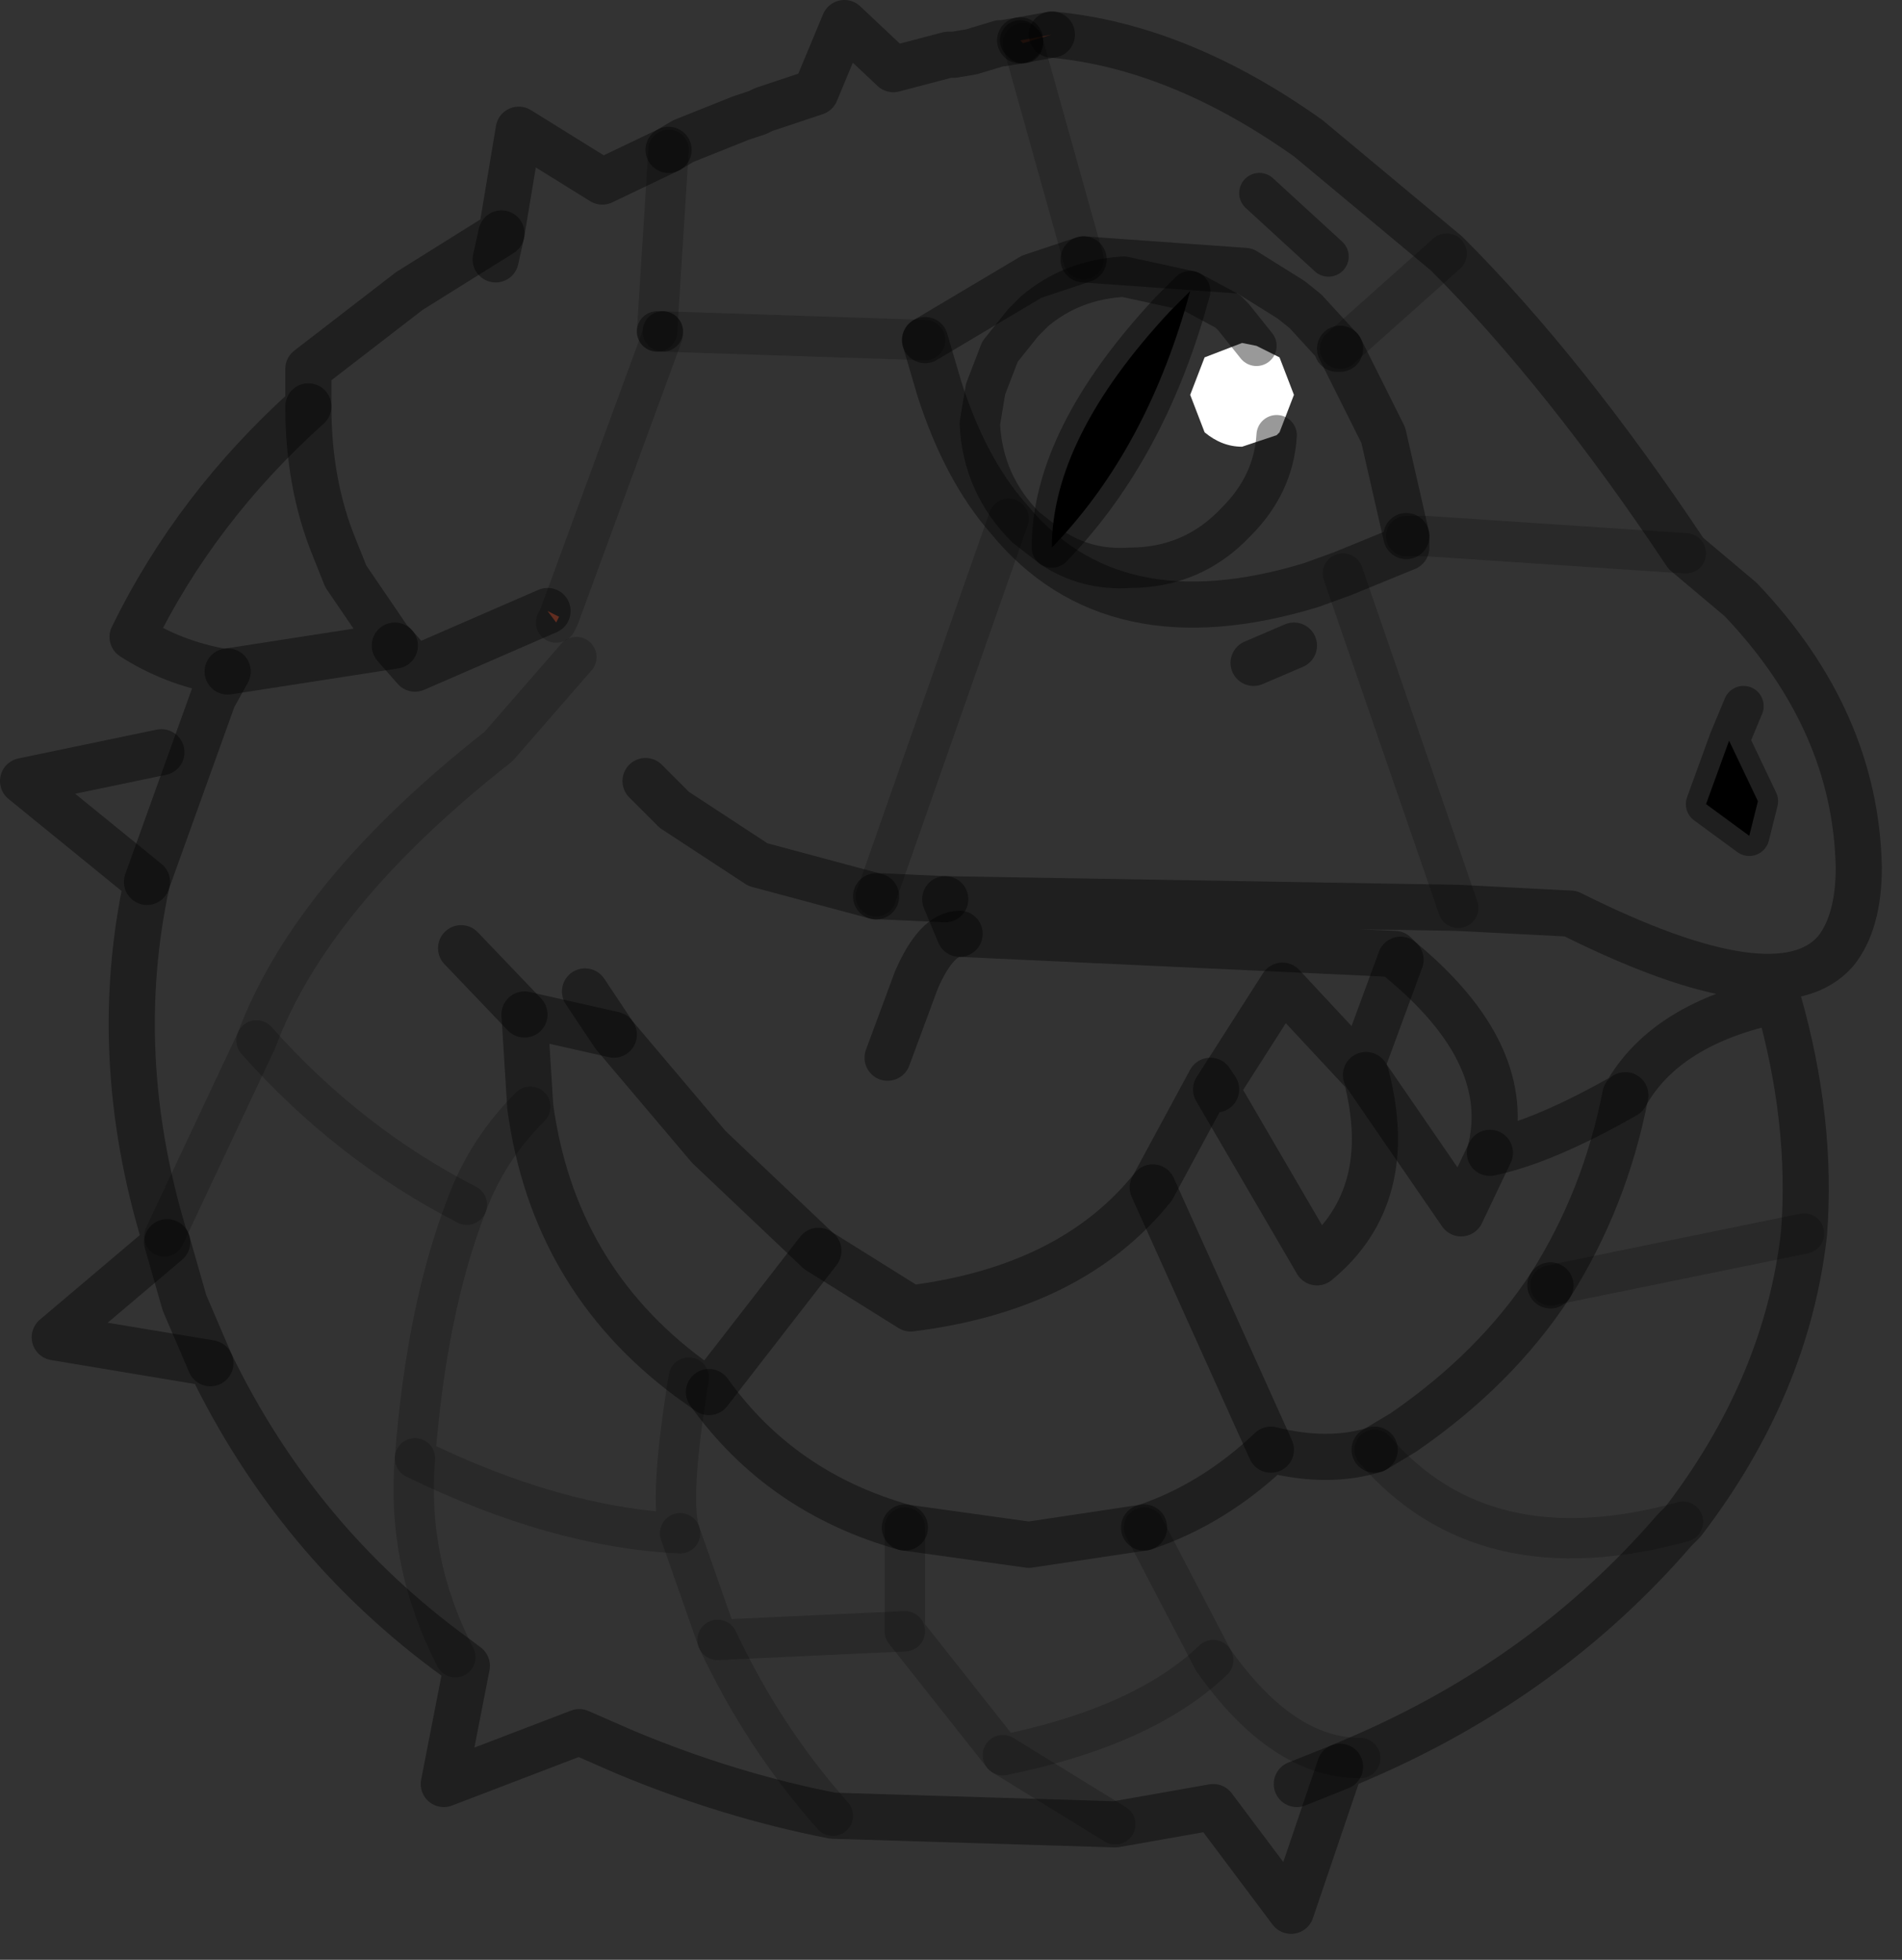 <?xml version="1.0" encoding="utf-8"?>
<svg version="1.1" id="Layer_1"
xmlns="http://www.w3.org/2000/svg"
xmlns:xlink="http://www.w3.org/1999/xlink"
width="33px" height="34px"
xml:space="preserve">
<rect width="100%" height="100%" fill="#333333" stroke="none"/>
<g id="PathID_4456" transform="matrix(1, 0, 0, 1, 17.05, 16.85)">
<path style="fill:#AD5B43;fill-opacity:1" d="M0.7 -16.1L0.65 -16.15L1.2 -16.25L0.7 -16.1" />
<path style="fill:#FFFFFF;fill-opacity:1" d="M4.5 -9.1Q4.15 -9.1 3.85 -9.35L3.6 -10L3.85 -10.65L4.5 -10.9L4.75 -10.85L5.15 -10.65L5.4 -10L5.15 -9.35L5.1 -9.3L4.5 -9.1" />
<path style="fill:#000000;fill-opacity:1" d="M3.6 -11.8L3.5 -11.45Q2.75 -8.95 1.2 -7.35Q1.2 -9.25 3.25 -11.45L3.6 -11.8M12.95 -4L13.45 -2.95L13.3 -2.35L12.55 -2.9L12.95 -4" />
<path style="fill:#C95E43;fill-opacity:1" d="M-7.35 -6.15L-7.4 -6.05L-7.55 -6.25L-7.35 -6.15" />
<path style="fill:none;stroke-width:0.8;stroke-linecap:round;stroke-linejoin:round;stroke-miterlimit:3;stroke:#000000;stroke-opacity:0.4" d="M1.2 -16.25L0.65 -16.15" />
<path style="fill:none;stroke-width:0.7;stroke-linecap:round;stroke-linejoin:round;stroke-miterlimit:3;stroke:#000000;stroke-opacity:0.4" d="M0.65 -16.15L0.7 -16.1" />
<path style="fill:none;stroke-width:0.8;stroke-linecap:round;stroke-linejoin:round;stroke-miterlimit:3;stroke:#000000;stroke-opacity:0.4" d="M1.2 -16.25Q3.4 -16.05 5.65 -14.45L8.05 -12.45Q10.1 -10.4 12.2 -7.25L13.15 -6.45Q15.15 -4.35 15.2 -1.8Q15.2 -0.85 14.8 -0.35Q13.8 0.8 10.2 -1L8.25 -1.1L-0.65 -1.25L-0.4 -0.65L7.15 -0.3L7.25 -0.2Q9.25 1.45 8.8 3.15Q9.75 2.95 11.15 2.15Q11.85 0.9 13.8 0.5Q14.4 2.6 14.25 4.55Q13.95 7.2 12.15 9.55L12 9.7Q9.8 12.25 6.55 13.65L6.2 13.8L5.35 16.3L4 14.5L2.3 14.8L-2.6 14.65Q-4.4 14.3 -6.2 13.55L-7 13.2L-9.35 14.1L-8.95 12.05L-9.15 11.9Q-11.9 9.9 -13.4 6.8L-16.1 6.35L-14.15 4.7L-14.2 4.6Q-15.15 1.45 -14.5 -1.55L-16.65 -3.3L-14.25 -3.8" />
<path style="fill:none;stroke-width:0.8;stroke-linecap:round;stroke-linejoin:round;stroke-miterlimit:3;stroke:#000000;stroke-opacity:0.4" d="M0.65 -16.15L0.35 -16.1L0.3 -16.1L-0.2 -15.95L-0.5 -15.9L-0.6 -15.9L-1.55 -15.65L-2.4 -16.45L-2.9 -15.25L-3.8 -14.95L-3.9 -14.9L-4.2 -14.8L-5.2 -14.4L-5.45 -14.25" />
<path style="fill:none;stroke-width:0.7;stroke-linecap:round;stroke-linejoin:round;stroke-miterlimit:3;stroke:#000000;stroke-opacity:0.2" d="M-5.45 -14.25L-5.65 -11.1" />
<path style="fill:none;stroke-width:0.7;stroke-linecap:round;stroke-linejoin:round;stroke-miterlimit:3;stroke:#000000;stroke-opacity:0.4" d="M-5.65 -11.1L-5.55 -11.1" />
<path style="fill:none;stroke-width:0.7;stroke-linecap:round;stroke-linejoin:round;stroke-miterlimit:3;stroke:#000000;stroke-opacity:0.2" d="M-5.55 -11.1L-1 -10.95" />
<path style="fill:none;stroke-width:0.8;stroke-linecap:round;stroke-linejoin:round;stroke-miterlimit:3;stroke:#000000;stroke-opacity:0.4" d="M-1 -10.95L0.85 -12.05L1.75 -12.35" />
<path style="fill:none;stroke-width:0.7;stroke-linecap:round;stroke-linejoin:round;stroke-miterlimit:3;stroke:#000000;stroke-opacity:0.2" d="M1.75 -12.35L0.7 -16.1" />
<path style="fill:none;stroke-width:0.7;stroke-linecap:round;stroke-linejoin:round;stroke-miterlimit:3;stroke:#000000;stroke-opacity:0.4" d="M4.8 -13.5L6 -12.4" />
<path style="fill:none;stroke-width:0.7;stroke-linecap:round;stroke-linejoin:round;stroke-miterlimit:3;stroke:#000000;stroke-opacity:0.4" d="M5.1 -9.3Q5.05 -8.45 4.4 -7.8Q3.65 -7 2.55 -7Q1.8 -6.95 1.2 -7.35L0.75 -7.7Q0 -8.45 -0.05 -9.5L0.05 -10.1L0.3 -10.75L0.7 -11.25L0.9 -11.45Q1.55 -12 2.45 -12.05L3.6 -11.8L4.25 -11.45L4.35 -11.35L4.75 -10.85" />
<path style="fill:none;stroke-width:0.8;stroke-linecap:round;stroke-linejoin:round;stroke-miterlimit:3;stroke:#000000;stroke-opacity:0.4" d="M1.75 -12.35L4.55 -12.15L5.35 -11.65L5.6 -11.45L6.15 -10.85L6.15 -10.8L6.2 -10.8" />
<path style="fill:none;stroke-width:0.7;stroke-linecap:round;stroke-linejoin:round;stroke-miterlimit:3;stroke:#000000;stroke-opacity:0.2" d="M6.2 -10.8L8.05 -12.45" />
<path style="fill:none;stroke-width:0.8;stroke-linecap:round;stroke-linejoin:round;stroke-miterlimit:3;stroke:#000000;stroke-opacity:0.4" d="M6.2 -10.8L6.95 -9.3L7.35 -7.55" />
<path style="fill:none;stroke-width:0.7;stroke-linecap:round;stroke-linejoin:round;stroke-miterlimit:3;stroke:#000000;stroke-opacity:0.2" d="M7.35 -7.55L7.7 -7.55L12.2 -7.25" />
<path style="fill:none;stroke-width:0.8;stroke-linecap:round;stroke-linejoin:round;stroke-miterlimit:3;stroke:#000000;stroke-opacity:0.4" d="M-1 -10.95L-0.75 -10.1Q-0.3 -8.7 0.45 -7.85Q2.25 -5.65 5.7 -6.7L6.25 -6.9L7.35 -7.35L7.35 -7.5L7.35 -7.55" />
<path style="fill:none;stroke-width:0.7;stroke-linecap:round;stroke-linejoin:round;stroke-miterlimit:3;stroke:#000000;stroke-opacity:0.4" d="M3.6 -11.8L3.5 -11.45Q2.75 -8.95 1.2 -7.35Q1.2 -9.25 3.25 -11.45L3.6 -11.8z" />
<path style="fill:none;stroke-width:0.8;stroke-linecap:round;stroke-linejoin:round;stroke-miterlimit:3;stroke:#000000;stroke-opacity:0.4" d="M5.4 -5.65L4.7 -5.35" />
<path style="fill:none;stroke-width:0.7;stroke-linecap:round;stroke-linejoin:round;stroke-miterlimit:3;stroke:#000000;stroke-opacity:0.2" d="M8.25 -1.1L6.25 -6.9" />
<path style="fill:none;stroke-width:0.7;stroke-linecap:round;stroke-linejoin:round;stroke-miterlimit:3;stroke:#000000;stroke-opacity:0.4" d="M12.95 -4L13.45 -2.95L13.3 -2.35L12.55 -2.9L12.95 -4L13.2 -4.6" />
<path style="fill:none;stroke-width:0.8;stroke-linecap:round;stroke-linejoin:round;stroke-miterlimit:3;stroke:#000000;stroke-opacity:0.4" d="M6.55 1.7L5.2 0.25L4.05 2.05L5.8 5.05Q7.2 3.9 6.65 1.8L6.55 1.7L7.25 -0.2" />
<path style="fill:none;stroke-width:0.8;stroke-linecap:round;stroke-linejoin:round;stroke-miterlimit:3;stroke:#000000;stroke-opacity:0.4" d="M6.65 1.8L8.3 4.2L8.8 3.15" />
<path style="fill:none;stroke-width:0.8;stroke-linecap:round;stroke-linejoin:round;stroke-miterlimit:3;stroke:#000000;stroke-opacity:0.4" d="M-6.9 0.35L-6.4 1.1L-4.75 3.05L-2.85 4.85L-1.25 5.85Q1.55 5.5 2.95 3.75L3.95 1.9L4.05 2.05" />
<path style="fill:none;stroke-width:0.8;stroke-linecap:round;stroke-linejoin:round;stroke-miterlimit:3;stroke:#000000;stroke-opacity:0.4" d="M6.8 8.3Q6 8.55 5 8.3Q4 9.25 2.8 9.65" />
<path style="fill:none;stroke-width:0.7;stroke-linecap:round;stroke-linejoin:round;stroke-miterlimit:3;stroke:#000000;stroke-opacity:0.2" d="M2.8 9.65L4 11.95Q5.2 13.65 6.55 13.65" />
<path style="fill:none;stroke-width:0.8;stroke-linecap:round;stroke-linejoin:round;stroke-miterlimit:3;stroke:#000000;stroke-opacity:0.4" d="M2.8 9.65L0.8 9.95L-1.35 9.65" />
<path style="fill:none;stroke-width:0.7;stroke-linecap:round;stroke-linejoin:round;stroke-miterlimit:3;stroke:#000000;stroke-opacity:0.2" d="M-1.35 9.65L-1.35 11.45L0.35 13.6Q2.8 13.1 4 11.95" />
<path style="fill:none;stroke-width:0.8;stroke-linecap:round;stroke-linejoin:round;stroke-miterlimit:3;stroke:#000000;stroke-opacity:0.4" d="M9.85 5.45Q8.9 6.9 7.3 8L6.8 8.3" />
<path style="fill:none;stroke-width:0.7;stroke-linecap:round;stroke-linejoin:round;stroke-miterlimit:3;stroke:#000000;stroke-opacity:0.2" d="M6.8 8.3Q8.7 10.5 12.15 9.55" />
<path style="fill:none;stroke-width:0.8;stroke-linecap:round;stroke-linejoin:round;stroke-miterlimit:3;stroke:#000000;stroke-opacity:0.4" d="M5 8.3L2.95 3.75" />
<path style="fill:none;stroke-width:0.8;stroke-linecap:round;stroke-linejoin:round;stroke-miterlimit:3;stroke:#000000;stroke-opacity:0.4" d="M6.2 13.8L5.45 14.1" />
<path style="fill:none;stroke-width:0.7;stroke-linecap:round;stroke-linejoin:round;stroke-miterlimit:3;stroke:#000000;stroke-opacity:0.2" d="M2.3 14.8L0.35 13.6" />
<path style="fill:none;stroke-width:0.8;stroke-linecap:round;stroke-linejoin:round;stroke-miterlimit:3;stroke:#000000;stroke-opacity:0.4" d="M11.15 2.15Q10.8 3.95 9.85 5.45" />
<path style="fill:none;stroke-width:0.7;stroke-linecap:round;stroke-linejoin:round;stroke-miterlimit:3;stroke:#000000;stroke-opacity:0.2" d="M9.85 5.45L14.25 4.55" />
<path style="fill:none;stroke-width:0.8;stroke-linecap:round;stroke-linejoin:round;stroke-miterlimit:3;stroke:#000000;stroke-opacity:0.4" d="M-14.5 -1.55L-13.35 -4.75L-13.1 -5.2L-13.2 -5.2Q-14.05 -5.35 -14.75 -5.8Q-13.65 -8.05 -11.7 -9.8L-11.7 -10.45L-9.95 -11.8L-8.35 -12.8L-8.05 -14.6L-6.6 -13.7L-5.45 -14.25" />
<path style="fill:none;stroke-width:0.8;stroke-linecap:round;stroke-linejoin:round;stroke-miterlimit:3;stroke:#000000;stroke-opacity:0.4" d="M-13.1 -5.2L-10.2 -5.65L-10.3 -5.75L-11.05 -6.85L-11.25 -7.35Q-11.7 -8.45 -11.7 -9.8" />
<path style="fill:none;stroke-width:0.7;stroke-linecap:round;stroke-linejoin:round;stroke-miterlimit:3;stroke:#000000;stroke-opacity:0.2" d="M-5.55 -11.1L-5.55 -11.05L-7.35 -6.15L-7.4 -6.05" />
<path style="fill:none;stroke-width:0.8;stroke-linecap:round;stroke-linejoin:round;stroke-miterlimit:3;stroke:#000000;stroke-opacity:0.4" d="M-7.55 -6.25L-9.85 -5.25L-10.2 -5.65" />
<path style="fill:none;stroke-width:0.7;stroke-linecap:round;stroke-linejoin:round;stroke-miterlimit:3;stroke:#000000;stroke-opacity:0.2" d="M-14.2 4.6L-12.6 1.2Q-11.65 -1.35 -8.4 -3.9L-7.05 -5.45" />
<path style="fill:none;stroke-width:0.8;stroke-linecap:round;stroke-linejoin:round;stroke-miterlimit:3;stroke:#000000;stroke-opacity:0.4" d="M-5.85 -3.3L-5.35 -2.8L-3.9 -1.85L-1.85 -1.3" />
<path style="fill:none;stroke-width:0.7;stroke-linecap:round;stroke-linejoin:round;stroke-miterlimit:3;stroke:#000000;stroke-opacity:0.2" d="M-1.85 -1.3L0.45 -7.85" />
<path style="fill:none;stroke-width:0.8;stroke-linecap:round;stroke-linejoin:round;stroke-miterlimit:3;stroke:#000000;stroke-opacity:0.4" d="M-1.85 -1.3L-1.75 -1.3L-0.65 -1.25" />
<path style="fill:none;stroke-width:0.8;stroke-linecap:round;stroke-linejoin:round;stroke-miterlimit:3;stroke:#000000;stroke-opacity:0.4" d="M-8.45 -12.35L-8.35 -12.8" />
<path style="fill:none;stroke-width:0.8;stroke-linecap:round;stroke-linejoin:round;stroke-miterlimit:3;stroke:#000000;stroke-opacity:0.4" d="M-1.65 1.5L-1.15 0.15Q-0.8 -0.65 -0.4 -0.65" />
<path style="fill:none;stroke-width:0.8;stroke-linecap:round;stroke-linejoin:round;stroke-miterlimit:3;stroke:#000000;stroke-opacity:0.4" d="M-6.4 1.1L-7.95 0.75L-7.85 2.35Q-7.45 5.3 -5.1 7.05L-4.75 7.3L-2.85 4.85" />
<path style="fill:none;stroke-width:0.7;stroke-linecap:round;stroke-linejoin:round;stroke-miterlimit:3;stroke:#000000;stroke-opacity:0.2" d="M-7.85 2.35Q-8.6 3.1 -8.95 4.05Q-9.65 5.85 -9.85 8.45Q-7.4 9.65 -5.25 9.75Q-5.45 9.2 -5.1 7.05" />
<path style="fill:none;stroke-width:0.7;stroke-linecap:round;stroke-linejoin:round;stroke-miterlimit:3;stroke:#000000;stroke-opacity:0.2" d="M-9.85 8.45Q-10 10.25 -9.15 11.9" />
<path style="fill:none;stroke-width:0.7;stroke-linecap:round;stroke-linejoin:round;stroke-miterlimit:3;stroke:#000000;stroke-opacity:0.2" d="M-5.25 9.75L-4.6 11.6L-1.35 11.45" />
<path style="fill:none;stroke-width:0.8;stroke-linecap:round;stroke-linejoin:round;stroke-miterlimit:3;stroke:#000000;stroke-opacity:0.4" d="M-4.75 7.3Q-3.5 9.05 -1.35 9.65" />
<path style="fill:none;stroke-width:0.8;stroke-linecap:round;stroke-linejoin:round;stroke-miterlimit:3;stroke:#000000;stroke-opacity:0.4" d="M-13.4 6.8L-13.85 5.75L-14.15 4.7" />
<path style="fill:none;stroke-width:0.7;stroke-linecap:round;stroke-linejoin:round;stroke-miterlimit:3;stroke:#000000;stroke-opacity:0.2" d="M-4.6 11.6Q-3.8 13.3 -2.6 14.65" />
<path style="fill:none;stroke-width:0.7;stroke-linecap:round;stroke-linejoin:round;stroke-miterlimit:3;stroke:#000000;stroke-opacity:0.2" d="M-8.95 4.05Q-11 3 -12.6 1.2" />
<path style="fill:none;stroke-width:0.8;stroke-linecap:round;stroke-linejoin:round;stroke-miterlimit:3;stroke:#000000;stroke-opacity:0.4" d="M-9.05 -0.4L-7.95 0.75" />
</g>
</svg>
